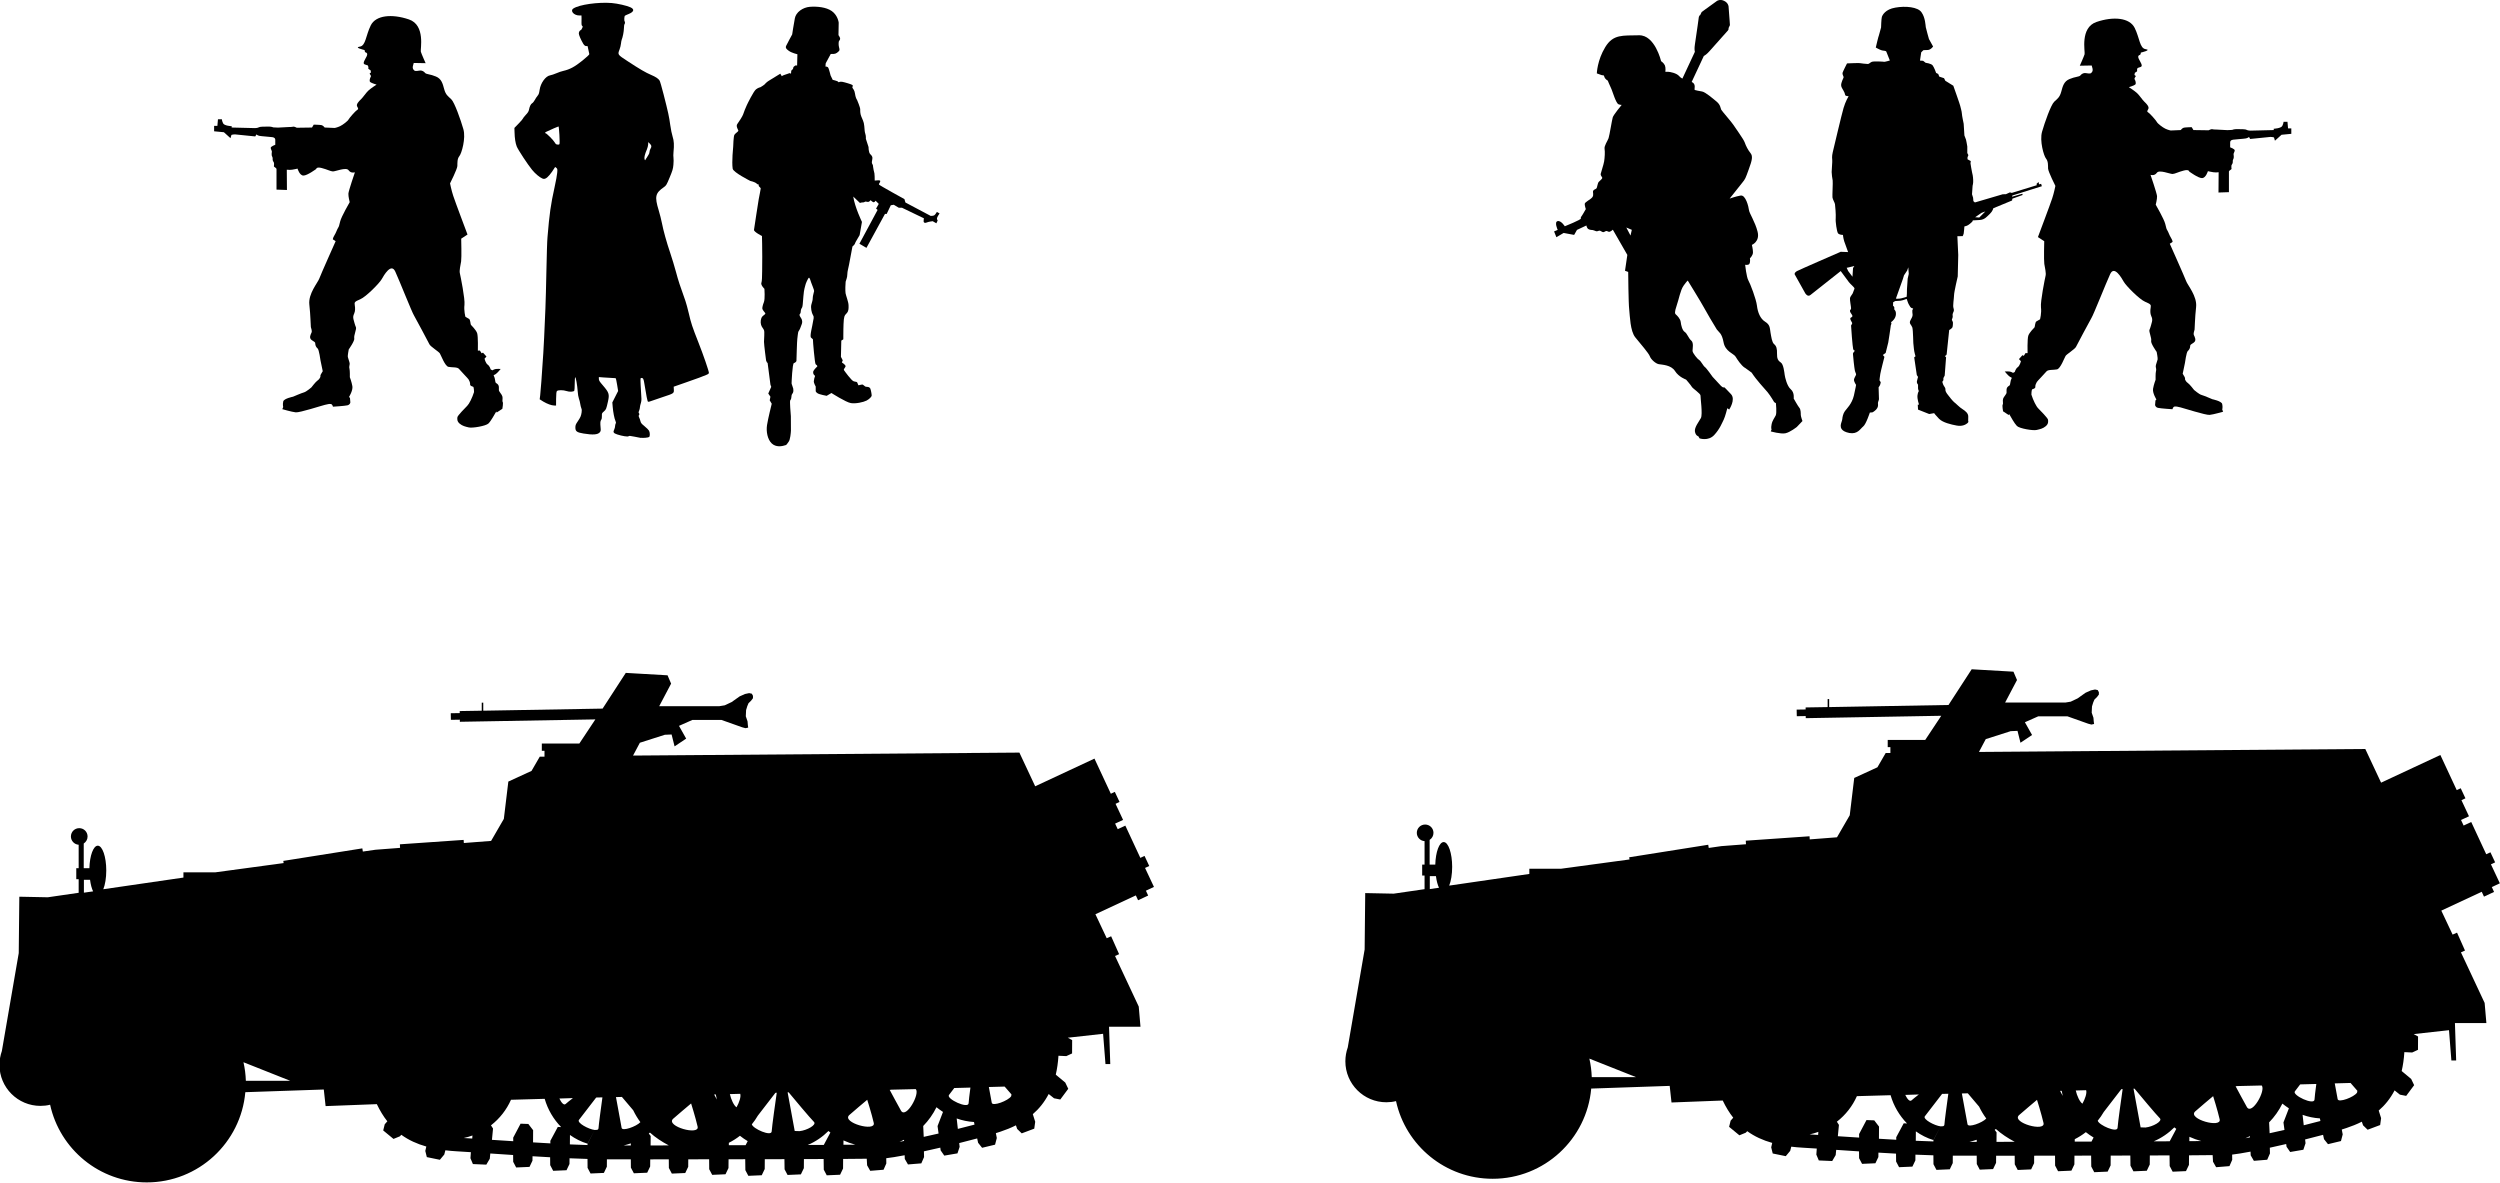 <?xml version="1.0" encoding="UTF-8" standalone="no"?>
<!-- Created with Inkscape (http://www.inkscape.org/) -->

<svg
   width="34.503mm"
   height="16.322mm"
   viewBox="0 0 34.503 16.322"
   version="1.1"
   id="svg15601"
   inkscape:version="1.1.1 (3bf5ae0d25, 2021-09-20)"
   sodipodi:docname="inkporter-svg-fswrd51t.svg"
   xmlns:inkscape="http://www.inkscape.org/namespaces/inkscape"
   xmlns:sodipodi="http://sodipodi.sourceforge.net/DTD/sodipodi-0.dtd"
   xmlns="http://www.w3.org/2000/svg"
   xmlns:svg="http://www.w3.org/2000/svg">
  <sodipodi:namedview
     id="namedview15603"
     pagecolor="#ffffff"
     bordercolor="#666666"
     borderopacity="1.0"
     inkscape:pageshadow="2"
     inkscape:pageopacity="0.0"
     inkscape:pagecheckerboard="0"
     inkscape:document-units="mm"
     showgrid="false"
     inkscape:zoom="1.2810466"
     inkscape:cx="358.6911"
     inkscape:cy="503.49457"
     inkscape:window-width="1889"
     inkscape:window-height="1656"
     inkscape:window-x="3581"
     inkscape:window-y="141"
     inkscape:window-maximized="0"
     inkscape:current-layer="G-Infantry-MG5-4-Pfx3"
     inkscape:snap-nodes="true"
     inkscape:snap-bbox="true"
     inkscape:snap-others="true"
     inkscape:bbox-paths="true"
     inkscape:snap-global="true" />
  <defs
     id="defs15598">
    <clipPath
       clipPathUnits="userSpaceOnUse"
       id="clipPath48514-9-5-6-7-4">
      <path
         d="M 309.111,103.342 H 547.1 V 372.047 H 309.111 Z"
         id="path48512-3-2-8-8-0" />
    </clipPath>
    <clipPath
       clipPathUnits="userSpaceOnUse"
       id="clipPath48514-9-5-6-7-4-5">
      <path
         d="M 309.111,103.342 H 547.1 V 372.047 H 309.111 Z"
         id="path48512-3-2-8-8-0-2" />
    </clipPath>
    <clipPath
       clipPathUnits="userSpaceOnUse"
       id="clipPath48514-9-5-6-7-4-1">
      <path
         d="M 309.111,103.342 H 547.1 V 372.047 H 309.111 Z"
         id="path48512-3-2-8-8-0-4" />
    </clipPath>
  </defs>
  <g
     inkscape:label="Layer 1"
     inkscape:groupmode="layer"
     id="layer1"
     transform="translate(-87.05,-41.8)">
    <g
       id="G-SdKfz250-InfantryHQ-Pf"
       transform="translate(4.364,198.809)">
      <g
         transform="translate(410.341,-551.342)"
         id="g3700">
        <path
           d="m -318.962,403.623 0.52,0.03 0.049,0.115 -0.164,0.311 h 0.832 l 0.073,-0.012 0.095,-0.045 0.11,-0.078 0.074,-0.033 0.057,-0.012 0.037,0.008 0.016,0.029 v 0.033 l -0.025,0.033 -0.037,0.037 -0.017,0.041 -0.016,0.053 -0.004,0.086 0.024,0.07 0.004,0.049 0.005,0.037 -0.037,0.008 -0.045,-0.012 -0.287,-0.102 h -0.401 l -0.185,0.082 0.099,0.176 -0.16,0.107 -0.041,-0.164 -0.094,0.004 -0.344,0.11 -0.094,0.177 5.332,-0.041 0.218,0.465 0.818,-0.382 0.226,0.485 0.055,-0.026 0.065,0.139 -0.055,0.026 0.104,0.222 -0.11,0.051 0.036,0.077 0.105,-0.049 0.207,0.445 0.058,-0.027 0.065,0.139 -0.058,0.027 0.123,0.262 -0.111,0.052 0.031,0.067 -0.139,0.065 -0.031,-0.067 -0.558,0.26 0.156,0.331 0.061,-0.027 0.11,0.247 -0.056,0.025 0.327,0.698 0.024,0.278 h -0.434 l 0.017,0.516 h -0.066 l -0.033,-0.418 -0.487,0.054 0.06,0.033 -10e-4,0.184 -0.08,0.037 -0.108,-0.005 c -0.006,0.096 -0.019,0.182 -0.037,0.261 l 0.131,0.109 0.041,0.086 -0.11,0.148 -0.086,-0.017 -0.074,-0.059 c -0.06,0.115 -0.135,0.206 -0.219,0.278 l 0.033,0.105 -0.013,0.095 -0.173,0.065 -0.063,-0.061 -0.017,-0.05 c -0.071,0.036 -0.143,0.064 -0.212,0.087 l -0.065,0.021 0.013,0.067 -0.024,0.092 -0.179,0.043 -0.055,-0.069 -0.013,-0.06 c -0.078,0.021 -0.162,0.042 -0.248,0.064 l 0.006,0.052 -0.03,0.09 -0.182,0.031 -0.05,-0.072 -0.005,-0.038 c -0.077,0.018 -0.153,0.035 -0.226,0.051 l 0.002,0.079 -0.038,0.087 -0.184,0.015 -0.044,-0.076 -0.002,-0.051 c -0.107,0.02 -0.196,0.035 -0.254,0.041 l 10e-4,0.072 -0.038,0.087 -0.184,0.015 -0.043,-0.076 -0.005,-0.091 -0.326,0.003 -0.001,0.132 -0.041,0.086 -0.184,0.008 -0.041,-0.078 -0.002,-0.147 -0.272,0.001 -10e-4,0.125 -0.041,0.086 -0.184,0.008 -0.041,-0.078 -0.002,-0.14 -0.271,10e-4 -0.001,0.135 -0.041,0.086 -0.185,0.008 -0.041,-0.078 -0.002,-0.151 -0.23,7e-4 -10e-4,0.121 -0.041,0.086 -0.184,0.008 -0.041,-0.078 -0.001,-0.137 -0.288,7e-4 -7.1e-4,0.103 -0.041,0.086 -0.185,0.008 -0.041,-0.078 -10e-4,-0.119 -0.256,7.1e-4 -0.001,0.098 -0.041,0.086 -0.184,0.008 -0.041,-0.078 -10e-4,-0.115 h -0.33 l -7e-4,0.102 -0.041,0.086 -0.184,0.008 -0.041,-0.078 -10e-4,-0.123 c -0.083,-0.003 -0.165,-0.006 -0.248,-0.009 l -7.1e-4,0.079 -0.041,0.086 -0.184,0.008 -0.041,-0.078 -0.001,-0.109 -0.243,-0.014 -7.1e-4,0.061 -0.041,0.086 -0.184,0.008 -0.041,-0.078 -0.001,-0.094 -0.315,-0.021 -0.007,0.072 -0.048,0.082 -0.185,-0.008 -0.034,-0.081 0.006,-0.083 -0.193,-0.012 c -0.055,-0.003 -0.108,-0.008 -0.159,-0.014 l -0.015,0.058 -0.061,0.073 -0.18,-0.037 -0.021,-0.085 0.014,-0.061 c -0.128,-0.036 -0.243,-0.088 -0.345,-0.162 l -0.02,0.021 -0.088,0.036 -0.142,-0.117 0.021,-0.085 0.036,-0.041 c -0.054,-0.068 -0.102,-0.147 -0.145,-0.237 l -0.707,0.027 -0.025,-0.229 -1.083,0.037 c -0.061,0.697 -0.647,1.245 -1.36,1.245 -0.654,0 -1.2,-0.459 -1.334,-1.072 -0.043,0.011 -0.087,0.016 -0.134,0.016 -0.312,0 -0.565,-0.253 -0.565,-0.565 0,-0.067 0.012,-0.132 0.033,-0.192 l 0.233,-1.352 0.008,-0.778 0.393,0.008 0.426,-0.062 v -0.188 h -0.033 v -0.151 h 0.033 v -0.324 c -0.06,-0.004 -0.107,-0.054 -0.107,-0.114 0,-0.064 0.051,-0.115 0.115,-0.115 0.064,0 0.115,0.051 0.115,0.115 0,0.041 -0.021,0.076 -0.053,0.097 v 0.341 h 0.078 c 0.005,-0.175 0.055,-0.311 0.116,-0.311 0.064,0 0.117,0.153 0.117,0.342 0,0.104 -0.016,0.197 -0.041,0.259 l 1.106,-0.161 v -0.072 h 0.438 l 0.945,-0.128 -0.005,-0.03 1.091,-0.173 0.007,0.044 0.174,-0.025 0.34,-0.026 -0.003,-0.049 0.88,-0.061 0.003,0.043 0.376,-0.029 0.176,-0.304 0.062,-0.515 0.32,-0.147 0.114,-0.197 h 0.065 v -0.081 h -0.037 v -0.1 h 0.518 l 0.221,-0.333 -1.87,0.033 -7.1e-4,-0.029 -0.123,0.002 -0.002,-0.091 0.124,-0.002 -3.5e-4,-0.028 0.304,-0.005 v -0.111 h 0.021 v 0.111 l 1.647,-0.029 0.32,-0.493 z m -7.45,2.852 h -0.085 v 0.178 l 0.127,-0.018 c -0.019,-0.039 -0.034,-0.095 -0.042,-0.159 m 6.477,3.018 c 0.027,0.057 0.062,0.098 0.087,0.075 0.015,-0.015 0.053,-0.044 0.1,-0.081 z m 5.45,-0.145 -0.073,0.096 c -0.041,0.053 0.266,0.197 0.271,0.114 0.001,-0.031 0.012,-0.119 0.025,-0.216 z m -1.201,0.162 c 0,0 -0.234,0.196 -0.25,0.213 -0.103,0.103 0.369,0.234 0.34,0.107 -0.029,-0.127 -0.09,-0.319 -0.09,-0.319 m 0.31,-0.137 c 0,0 0.144,0.269 0.157,0.289 0.071,0.11 0.263,-0.234 0.203,-0.3 l -0.337,0.008 z m -2.741,0.187 c 0,0 -0.234,0.197 -0.25,0.213 -0.102,0.103 0.369,0.234 0.34,0.107 -0.029,-0.127 -0.09,-0.32 -0.09,-0.32 m 0.627,0.053 c 0.038,-0.068 0.064,-0.147 0.051,-0.186 l -0.143,0.004 c 0.015,0.07 0.055,0.159 0.092,0.182 m -0.309,-0.177 0.037,0.07 c -0.006,-0.023 -0.01,-0.047 -0.014,-0.07 z m -1.018,0.382 c -0.038,-0.051 -0.071,-0.106 -0.099,-0.164 -0.049,-0.058 -0.107,-0.126 -0.156,-0.184 l -0.082,0.002 0.078,0.425 c 0.009,0.051 0.204,-0.019 0.259,-0.079 m 1.621,-0.09 c -0.025,0.042 -0.052,0.083 -0.083,0.12 0.015,0.061 0.27,0.173 0.274,0.098 0.004,-0.07 0.055,-0.431 0.07,-0.534 l -0.018,7.1e-4 z m -7.099,-0.737 c 0.019,0.083 0.03,0.169 0.033,0.256 h 0.612 z m 4.748,1.127 0.1,-0.192 0.034,-0.002 c 0.011,-0.004 0.017,-0.011 0.018,-0.022 0.003,-0.054 0.034,-0.278 0.054,-0.426 l -0.086,0.002 -0.238,0.309 c -0.031,0.04 0.132,0.129 0.218,0.139 l -0.1,0.189 c -0.087,-0.026 -0.169,-0.068 -0.242,-0.12 l -0.001,0.13 c 0.081,0.004 0.162,0.007 0.244,0.009 z m 0.598,-0.007 c -0.033,0.011 -0.066,0.021 -0.1,0.029 l 0.1,-3.6e-4 z m 0.524,0.028 c -0.096,-0.051 -0.183,-0.108 -0.26,-0.177 l -0.016,0.013 0.026,0.034 -0.001,0.131 z m 1.738,-0.199 0.067,0.002 c 0.1,-0.01 0.239,-0.086 0.199,-0.127 -0.05,-0.049 -0.283,-0.328 -0.35,-0.409 l -0.014,3.5e-4 z m -0.678,0.196 0.029,-0.056 c -0.037,-0.022 -0.073,-0.047 -0.107,-0.074 -0.047,0.037 -0.099,0.07 -0.153,0.097 l -3.5e-4,0.033 z m 1.351,-0.066 -7e-4,0.06 0.165,-0.001 c -0.057,-0.015 -0.112,-0.035 -0.164,-0.059 m -0.272,0.062 0.091,-0.171 -0.027,-0.021 c -0.081,0.081 -0.177,0.147 -0.285,0.193 z m 1.108,-0.055 -7e-4,-0.016 c -0.02,0.01 -0.041,0.02 -0.062,0.029 z m 0.462,-0.205 0.075,-0.195 c -0.031,-0.02 -0.061,-0.042 -0.09,-0.065 -0.047,0.096 -0.109,0.183 -0.183,0.259 l 0.007,0.15 c 0.067,-0.015 0.135,-0.03 0.205,-0.046 z m 0.51,-0.02 -0.007,-0.036 c -0.083,-0.005 -0.164,-0.022 -0.239,-0.049 l 0.016,0.144 c 0.08,-0.02 0.158,-0.04 0.23,-0.059 m 0.506,-0.392 0.004,-0.025 c -0.021,-0.024 -0.054,-0.061 -0.094,-0.108 l -0.218,0.006 0.04,0.217 c 0.01,0.055 0.229,-0.028 0.268,-0.09 m -7.438,0.584 0.003,-0.042 c -0.039,0.015 -0.08,0.026 -0.121,0.035 z m 0.258,-0.183 0.029,0.045 -0.015,0.156 0.294,0.019 -7e-4,-0.049 0.102,-0.193 0.107,0.004 0.066,0.086 -10e-4,0.168 0.239,0.014 -3.6e-4,-0.035 0.103,-0.192 0.046,0.002 c -0.105,-0.108 -0.184,-0.241 -0.227,-0.39 l -0.429,0.012 -0.036,10e-4 c -0.061,0.138 -0.156,0.259 -0.274,0.351"
           id="path5642-6-8-52-1-0-2" />
        <path
           d="m -321.112,399.742 c -0.026,0.083 -0.068,0.166 -0.095,0.192 -0.026,0.026 -0.132,0.134 -0.135,0.156 -0.003,0.023 -0.008,0.057 0.031,0.09 0.039,0.032 0.078,0.041 0.126,0.052 0.047,0.012 0.236,-0.019 0.272,-0.055 0.036,-0.036 0.086,-0.13 0.1,-0.153 0.013,-0.023 0.012,0.003 0.012,0.003 l 0.079,-0.052 c 0,0 0.015,-0.08 0.005,-0.094 -0.01,-0.015 0.004,-0.051 -0.005,-0.078 -0.007,-0.028 -0.047,-0.064 -0.048,-0.086 -0.001,-0.024 0.003,-0.043 -0.004,-0.062 -0.006,-0.02 -0.031,-0.033 -0.039,-0.039 -0.008,-0.007 -0.01,-0.067 -0.023,-0.088 -0.013,-0.021 -0.003,-0.016 0.021,-0.031 0.024,-0.015 0.07,-0.072 0.07,-0.072 0,0 -0.056,-0.003 -0.074,0.002 -0.019,0.004 -0.04,0.017 -0.04,0.017 l -0.024,-0.012 c 0,0 -0.012,-0.046 -0.041,-0.066 -0.03,-0.021 -0.044,-0.083 -0.044,-0.083 l 0.027,-0.029 -0.048,-0.054 -0.019,0.009 -0.024,-0.038 -0.028,0.001 c 0,0 0.005,-0.195 -0.01,-0.241 -0.015,-0.045 -0.081,-0.109 -0.086,-0.115 -0.006,-0.007 -0.007,-0.072 -0.026,-0.082 -0.019,-0.01 -0.05,-0.029 -0.05,-0.029 0,0 -0.023,-0.085 -0.013,-0.165 0.01,-0.079 -0.054,-0.394 -0.063,-0.433 -0.011,-0.039 0.009,-0.114 0.017,-0.167 0.008,-0.054 10e-4,-0.313 10e-4,-0.313 l 0.087,-0.057 c 0,0 -0.173,-0.459 -0.197,-0.534 -0.025,-0.075 -0.044,-0.172 -0.044,-0.172 0,0 0.099,-0.196 0.101,-0.24 0.001,-0.044 -0.003,-0.099 0.028,-0.137 0.031,-0.037 0.091,-0.246 0.055,-0.371 -0.036,-0.126 -0.122,-0.371 -0.168,-0.414 -0.045,-0.042 -0.076,-0.061 -0.097,-0.139 -0.021,-0.078 -0.037,-0.142 -0.114,-0.174 -0.077,-0.033 -0.133,-0.03 -0.149,-0.049 -0.015,-0.02 -0.041,-0.034 -0.063,-0.034 -0.023,0 -0.07,0.015 -0.086,0 -0.017,-0.015 -0.026,-0.031 -0.02,-0.06 0.007,-0.029 0.012,-0.044 0.012,-0.044 l 0.164,0.003 c 0,0 -0.057,-0.127 -0.066,-0.158 -0.01,-0.031 0.068,-0.368 -0.165,-0.446 -0.233,-0.079 -0.456,-0.059 -0.526,0.082 -0.07,0.14 -0.068,0.283 -0.153,0.294 -0.085,0.012 0.068,0.047 0.068,0.047 0,0 0,0.029 0.015,0.033 0.014,0.003 0.031,0.014 0.013,0.054 -0.018,0.039 -0.064,0.099 -0.026,0.111 0.037,0.011 0.044,0.016 0.044,0.016 l 0.007,0.025 c 0,0 -0.006,0.015 10e-4,0.021 0.007,0.007 0.028,0.018 0.028,0.018 l 0.006,0.031 c 0,0 -0.021,0.011 -0.018,0.019 0.004,0.008 0.024,0.026 0.015,0.041 -0.01,0.015 -0.024,0.057 -0.008,0.072 0.017,0.015 0.088,0.036 0.088,0.036 0,0 -0.078,0.049 -0.115,0.084 -0.037,0.036 -0.067,0.086 -0.099,0.117 -0.033,0.031 -0.07,0.071 -0.054,0.1 0.016,0.029 0.021,0.037 -0.002,0.05 -0.023,0.014 -0.105,0.108 -0.116,0.129 -0.009,0.021 -0.079,0.075 -0.117,0.093 -0.038,0.018 -0.074,0.025 -0.074,0.025 l -0.139,-0.006 c 0,0 -0.021,-0.028 -0.043,-0.033 -0.021,-0.005 -0.108,-0.007 -0.108,-0.007 l -0.024,0.04 -0.21,0.003 c 0,0 -0.036,-0.019 -0.05,-0.015 -0.015,0.005 -0.058,0.005 -0.058,0.005 l -0.151,0.008 -0.065,-0.003 c 0,0 -0.026,-0.013 -0.077,-0.011 -0.05,0.001 -0.109,0 -0.123,0.01 -0.015,0.01 -0.053,0.011 -0.053,0.011 l -0.322,-0.008 10e-4,-0.018 c 0,0 -0.103,-0.005 -0.119,-0.04 -0.017,-0.036 -0.017,-0.056 -0.017,-0.056 h -0.054 l -0.008,0.091 h -0.045 v 0.075 l 0.135,0.013 0.091,0.082 0.013,-0.045 c 0,0 0.022,-0.008 0.052,-0.007 0.029,0.002 0.277,0.028 0.277,0.028 l 0.016,-0.028 c 0,0 0.011,0.013 0.041,0.02 0.029,0.006 0.145,0.013 0.179,0.018 0.035,0.005 0.04,0.023 0.04,0.04 v 0.065 c 0,0 -0.063,0.023 -0.063,0.042 0,0.019 0.019,0.044 0.016,0.055 -0.002,0.011 -0.005,0.041 -0.002,0.05 10e-4,0.01 0.014,0.026 0.013,0.041 -0.002,0.015 10e-4,0.035 0.011,0.047 0.01,0.013 0.008,0.025 0.008,0.043 0,0.018 -0.01,0.019 0.012,0.033 0.021,0.013 0.022,0.023 0.022,0.023 v 0.285 l 0.144,0.005 -0.002,-0.28 c 0,0 0.036,0.005 0.074,0 0.037,-0.005 0.074,-0.015 0.074,-0.015 0,0 0.028,0.096 0.082,0.096 0.053,0 0.176,-0.091 0.176,-0.091 0,0 0.002,-0.033 0.076,-0.013 0.075,0.019 0.119,0.045 0.153,0.047 0.034,0.002 0.186,-0.064 0.218,-0.016 0.033,0.047 0.087,0.028 0.087,0.028 0,0 -0.088,0.255 -0.09,0.295 -0.002,0.039 0.018,0.117 0.018,0.117 0,0 -0.114,0.197 -0.131,0.264 -0.017,0.067 -0.015,0.067 -0.029,0.09 -0.015,0.023 -0.028,0.068 -0.051,0.104 -0.022,0.036 -0.022,0.055 -0.022,0.055 l 0.039,0.026 c 0,0 -0.205,0.459 -0.225,0.514 -0.019,0.056 -0.155,0.21 -0.138,0.36 0.017,0.15 0.018,0.291 0.021,0.311 0.003,0.019 0.02,0.051 0.009,0.077 -0.011,0.024 -0.039,0.073 0.002,0.102 0.04,0.03 0.05,0.025 0.05,0.051 0,0.025 0.014,0.051 0.033,0.066 0.019,0.016 0.039,0.164 0.039,0.164 l 0.031,0.149 c 0,0 -0.014,0.024 -0.025,0.042 -0.011,0.018 -0.007,0.036 -0.007,0.036 0,0 -0.013,0.034 -0.039,0.05 -0.026,0.017 -0.086,0.096 -0.086,0.096 0,0 -0.07,0.06 -0.101,0.068 -0.031,0.008 -0.152,0.06 -0.152,0.06 0,0 -0.125,0.025 -0.135,0.065 -0.01,0.041 -10e-4,0.078 -10e-4,0.078 l -0.012,0.029 c 0,0 0.129,0.038 0.186,0.044 0.057,0.005 0.356,-0.093 0.4,-0.103 0.044,-0.01 0.06,-0.015 0.084,-0.012 0.023,0.004 0.029,0.037 0.029,0.037 0,0 0.162,-0.01 0.2,-0.019 0.039,-0.01 0.04,-0.041 0.04,-0.041 l -0.005,-0.06 -0.013,-0.015 c 0,0 0.056,-0.089 0.046,-0.148 -0.01,-0.059 -0.035,-0.124 -0.035,-0.124 0,0 0.002,-0.093 -0.005,-0.117 -0.009,-0.024 0.003,-0.05 0.003,-0.07 0,-0.019 -0.023,-0.075 -0.026,-0.093 -0.004,-0.017 0.013,-0.104 0.013,-0.104 0,0 0.086,-0.12 0.076,-0.154 -0.009,-0.035 0.035,-0.129 0.023,-0.152 -0.011,-0.022 -0.027,-0.083 -0.034,-0.11 -0.006,-0.028 -0.005,-0.047 0.01,-0.079 0.015,-0.033 0.015,-0.075 0.008,-0.116 -0.007,-0.04 -0.002,-0.048 0.076,-0.081 0.079,-0.033 0.265,-0.222 0.295,-0.276 0.031,-0.054 0.131,-0.231 0.188,-0.106 0.058,0.126 0.229,0.559 0.258,0.605 0.027,0.045 0.198,0.369 0.214,0.4 0.016,0.031 0.129,0.101 0.143,0.124 0.015,0.022 0.07,0.176 0.119,0.186 0.049,0.01 0.124,0 0.146,0.029 0.023,0.029 0.126,0.133 0.132,0.145 0.007,0.011 0.024,0.045 0.021,0.067 -0.003,0.021 0.028,0.029 0.041,0.033 0.013,0.004 0.013,0.076 0.013,0.076"
           id="path48118-1-0-4-1-5" />
        <path
           d="m -318.809,400.377 c -0.012,-10e-4 -0.054,-0.01 -0.093,-0.018 -0.056,-0.011 -0.072,-0.013 -0.077,-0.006 -0.007,0.011 -0.087,-0.001 -0.157,-0.024 -0.054,-0.018 -0.061,-0.031 -0.041,-0.071 0.006,-0.013 0.011,-0.032 0.011,-0.044 0,-0.011 0.004,-0.028 0.008,-0.035 0.006,-0.011 0.005,-0.02 -0.003,-0.037 -0.015,-0.032 -0.032,-0.121 -0.038,-0.194 l -0.005,-0.061 0.04,-0.079 0.04,-0.079 -0.014,-0.086 c -0.008,-0.047 -0.016,-0.087 -0.018,-0.089 -0.002,-0.002 -0.027,-0.004 -0.056,-0.005 -0.029,-0.001 -0.081,-0.004 -0.115,-0.007 l -0.063,-0.005 v 0.025 c 0,0.021 0.009,0.036 0.055,0.089 0.086,0.1 0.093,0.122 0.071,0.222 -0.024,0.108 -0.026,0.111 -0.056,0.138 -0.028,0.024 -0.029,0.027 -0.028,0.062 10e-4,0.024 -0.002,0.043 -0.01,0.054 -0.013,0.019 -0.014,0.041 -0.008,0.108 0.004,0.038 0.002,0.048 -0.01,0.063 -0.027,0.034 -0.094,0.04 -0.226,0.018 -0.091,-0.015 -0.112,-0.03 -0.112,-0.082 0,-0.032 0.004,-0.044 0.033,-0.086 0.038,-0.057 0.045,-0.073 0.053,-0.123 0.004,-0.025 0.003,-0.043 -0.004,-0.058 -0.005,-0.012 -0.012,-0.04 -0.015,-0.061 -0.003,-0.021 -0.011,-0.053 -0.018,-0.071 -0.007,-0.018 -0.015,-0.063 -0.017,-0.101 -0.006,-0.084 -0.025,-0.195 -0.034,-0.195 -0.004,0 -0.007,0.04 -0.007,0.088 -6e-5,0.049 -0.003,0.093 -0.006,0.098 -0.01,0.016 -0.067,0.019 -0.106,0.005 -0.046,-0.016 -0.12,-0.016 -0.134,2.2e-4 -0.007,0.009 -0.01,0.038 -0.011,0.106 l -7e-4,0.094 -0.026,-7.1e-4 c -0.038,-10e-4 -0.095,-0.022 -0.151,-0.055 -0.027,-0.016 -0.049,-0.03 -0.049,-0.031 0,-0.001 0.003,-0.026 0.007,-0.055 0.006,-0.047 0.023,-0.27 0.043,-0.583 0.007,-0.107 0.014,-0.257 0.029,-0.613 0.004,-0.089 0.01,-0.328 0.014,-0.53 0.004,-0.202 0.01,-0.408 0.015,-0.458 0.027,-0.323 0.044,-0.446 0.098,-0.69 0.018,-0.08 0.034,-0.169 0.036,-0.198 0.004,-0.049 0.003,-0.054 -0.012,-0.067 -0.016,-0.014 -0.016,-0.014 -0.024,-10e-4 -0.048,0.079 -0.096,0.136 -0.126,0.148 -0.017,0.007 -0.026,0.007 -0.045,-10e-4 -0.037,-0.016 -0.096,-0.065 -0.14,-0.119 -0.06,-0.073 -0.194,-0.277 -0.212,-0.323 -0.018,-0.047 -0.028,-0.112 -0.03,-0.196 l -0.002,-0.059 0.059,-0.061 c 0.033,-0.033 0.059,-0.065 0.059,-0.069 0,-0.005 0.018,-0.027 0.039,-0.05 0.029,-0.03 0.04,-0.049 0.044,-0.07 0.009,-0.047 0.025,-0.08 0.044,-0.091 0.01,-0.005 0.026,-0.025 0.036,-0.044 0.01,-0.019 0.027,-0.045 0.038,-0.058 0.017,-0.019 0.022,-0.035 0.029,-0.081 0.013,-0.095 0.083,-0.192 0.145,-0.202 0.018,-0.003 0.057,-0.016 0.087,-0.029 0.03,-0.013 0.072,-0.028 0.094,-0.032 0.092,-0.021 0.158,-0.057 0.263,-0.141 0.061,-0.049 0.099,-0.085 0.097,-0.091 -0.007,-0.026 -0.015,-0.063 -0.019,-0.088 -0.003,-0.022 -0.007,-0.027 -0.017,-0.023 -0.015,0.005 -0.034,-0.008 -0.048,-0.032 -0.035,-0.06 -0.061,-0.122 -0.061,-0.142 0,-0.021 0.015,-0.046 0.028,-0.046 0.003,0 0.011,-0.011 0.017,-0.025 0.011,-0.022 0.011,-0.026 10e-4,-0.034 -0.007,-0.006 -0.01,-0.019 -0.009,-0.038 0.001,-0.016 0.001,-0.046 7e-4,-0.067 l -10e-4,-0.038 h -0.029 c -0.077,0 -0.132,-0.065 -0.082,-0.097 0.08,-0.053 0.342,-0.09 0.528,-0.075 0.082,0.007 0.211,0.036 0.261,0.06 0.057,0.027 0.046,0.062 -0.028,0.092 -0.022,0.009 -0.045,0.019 -0.05,0.023 -0.01,0.008 -0.013,0.074 -0.003,0.08 0.007,0.004 0.002,0.04 -0.005,0.04 -0.002,3e-5 -0.005,0.024 -0.006,0.052 -10e-4,0.048 -0.016,0.124 -0.031,0.16 -0.003,0.008 -0.008,0.032 -0.01,0.054 -0.002,0.022 -0.011,0.057 -0.019,0.078 -0.028,0.074 -0.031,0.071 0.11,0.163 0.169,0.111 0.25,0.158 0.323,0.189 0.066,0.028 0.102,0.052 0.119,0.079 0.006,0.009 0.031,0.094 0.055,0.189 0.065,0.255 0.076,0.306 0.092,0.423 0.008,0.059 0.023,0.132 0.033,0.162 0.019,0.059 0.022,0.115 0.012,0.214 -0.003,0.028 -0.003,0.064 -1.5e-4,0.079 0.003,0.016 0.002,0.059 -0.001,0.095 -0.005,0.057 -0.012,0.08 -0.052,0.176 -0.042,0.102 -0.048,0.111 -0.078,0.132 -0.121,0.084 -0.131,0.13 -0.073,0.321 0.016,0.053 0.036,0.132 0.044,0.174 0.02,0.104 0.064,0.264 0.116,0.417 0.024,0.07 0.059,0.187 0.079,0.261 0.032,0.12 0.053,0.184 0.13,0.399 0.011,0.032 0.032,0.108 0.046,0.169 0.032,0.139 0.047,0.184 0.132,0.4 0.069,0.174 0.146,0.399 0.146,0.423 0,0.008 -0.009,0.017 -0.023,0.023 -0.076,0.032 -0.12,0.048 -0.283,0.105 l -0.18,0.063 0.002,0.04 c 0.003,0.051 7.1e-4,0.053 -0.15,0.102 -0.065,0.021 -0.136,0.046 -0.158,0.054 -0.021,0.009 -0.043,0.014 -0.048,0.012 -0.008,-0.003 -0.025,-0.088 -0.05,-0.246 -0.011,-0.072 -0.017,-0.083 -0.043,-0.083 -0.013,-1.5e-4 -0.013,0.005 -0.009,0.099 0.002,0.054 0.007,0.126 0.009,0.158 0.004,0.045 0.001,0.067 -0.007,0.093 -0.006,0.019 -0.012,0.044 -0.012,0.055 0,0.011 -0.005,0.032 -0.011,0.047 -0.009,0.02 -0.009,0.028 -0.002,0.036 0.007,0.008 0.007,0.014 2.2e-4,0.024 -0.007,0.011 -0.006,0.018 0.002,0.034 0.006,0.011 0.014,0.034 0.018,0.051 0.006,0.025 0.016,0.037 0.058,0.071 0.028,0.022 0.055,0.05 0.061,0.061 0.013,0.026 0.014,0.075 10e-4,0.086 -0.011,0.009 -0.083,0.016 -0.116,0.011 z m 0.076,-3.861 c 0.009,-0.017 0.022,-0.038 0.029,-0.048 0.007,-0.009 0.013,-0.027 0.013,-0.039 0,-0.012 0.007,-0.033 0.015,-0.046 0.017,-0.028 0.014,-0.043 -0.013,-0.07 l -0.02,-0.019 -2.8e-4,0.03 c -1.5e-4,0.017 -0.009,0.05 -0.019,0.074 -0.026,0.06 -0.037,0.105 -0.032,0.128 0.003,0.011 0.006,0.019 0.008,0.019 0.002,0 0.01,-0.014 0.019,-0.031 z m -1.201,-0.194 c 0.008,-0.013 -0.005,-0.244 -0.013,-0.244 -0.006,0 -0.104,0.043 -0.169,0.074 -0.017,0.008 -0.022,0.02 -0.009,0.02 0.013,0 0.109,0.096 0.123,0.123 0.008,0.015 0.019,0.028 0.026,0.03 0.023,0.006 0.037,0.005 0.042,-0.003 z"
           id="path13056-0" />
        <path
           d="m -316.811,400.475 c -0.054,0.021 -0.136,0.032 -0.193,-0.022 -0.058,-0.055 -0.079,-0.163 -0.065,-0.254 0.014,-0.091 0.065,-0.294 0.065,-0.294 l -0.028,-0.047 0.01,-0.05 -0.03,-0.044 0.041,-0.092 -0.011,-0.03 -0.039,-0.3 -0.01,-0.008 -0.011,-0.025 c 0,0 -0.029,-0.218 -0.029,-0.259 0,-0.041 0.01,-0.136 0,-0.16 -0.008,-0.023 -0.033,-0.043 -0.041,-0.077 -0.01,-0.035 -0.004,-0.087 0.018,-0.112 0.022,-0.023 0.048,-0.032 0.04,-0.047 -0.01,-0.014 -0.039,-0.045 -0.04,-0.062 -10e-4,-0.015 0.005,-0.047 0.022,-0.09 0.017,-0.044 0.007,-0.183 0.007,-0.183 0,0 -0.057,-0.054 -0.041,-0.087 0.014,-0.033 0.008,-0.27 0.011,-0.357 0.001,-0.088 -0.004,-0.285 -0.004,-0.285 0,0 -0.114,-0.057 -0.11,-0.085 0.003,-0.029 0.062,-0.402 0.065,-0.422 0.004,-0.021 0.028,-0.141 0.028,-0.149 0,-0.01 -0.028,-0.029 -0.029,-0.037 l 0.004,-0.019 c 0,0 -0.006,0.011 -0.032,-0.012 -0.025,-0.023 -0.087,-0.036 -0.087,-0.036 0,0 -0.233,-0.117 -0.243,-0.168 -0.015,-0.094 0.007,-0.306 0.007,-0.306 0,0 0.004,-0.146 0.017,-0.163 0.01,-0.018 0.051,-0.043 0.054,-0.054 0.003,-0.01 -0.039,-0.062 -0.014,-0.095 0.026,-0.035 0.073,-0.109 0.08,-0.132 0.007,-0.025 0.039,-0.103 0.051,-0.128 0.012,-0.026 0.094,-0.193 0.127,-0.218 0.033,-0.025 0.052,-0.026 0.062,-0.03 0.01,-0.003 0.054,-0.036 0.054,-0.036 0,0 0.03,-0.035 0.058,-0.051 0.028,-0.017 0.161,-0.099 0.161,-0.099 l 0.021,0.035 c 0,0 0.008,-0.01 0.044,-0.021 0.037,-0.011 0.062,-0.022 0.062,-0.022 0,0 0.017,0.01 0.021,0.004 0.003,-0.004 0,-0.032 0.005,-0.04 0.006,-0.008 0.023,-0.021 0.023,-0.021 0,0 -0.001,-0.018 0.01,-0.032 0.012,-0.012 0.028,-0.018 0.028,-0.018 l 0.018,0.003 0.004,-0.156 c 0,0 -0.077,-0.018 -0.118,-0.047 -0.041,-0.029 -0.047,-0.045 -0.039,-0.066 0.008,-0.019 0.085,-0.161 0.085,-0.161 0,0 0.021,-0.142 0.037,-0.223 0.015,-0.083 0.109,-0.15 0.207,-0.158 0.098,-0.007 0.223,0.003 0.303,0.059 0.08,0.057 0.095,0.152 0.095,0.16 0,0.007 -0.003,0.172 -0.003,0.172 0,0 0.023,0.032 0.023,0.048 0,0.017 -0.014,0.029 -0.017,0.036 -0.003,0.005 -0.008,0.045 10e-4,0.081 0.011,0.037 0.008,0.048 -0.004,0.058 -0.012,0.012 -0.036,0.035 -0.066,0.036 -0.03,10e-4 -0.044,10e-4 -0.044,10e-4 0,0 -0.065,0.123 -0.069,0.128 -0.003,0.006 -0.003,0.047 -0.003,0.047 0,0 0.028,-0.007 0.04,0.019 0.011,0.025 0.03,0.102 0.03,0.102 l 0.029,0.061 c 0,0 0.058,0.014 0.065,0.019 0.007,0.006 0.019,0.015 0.019,0.015 0,0 0.012,-0.012 0.047,-0.007 0.034,0.006 0.123,0.033 0.135,0.041 0.014,0.008 0.014,0.018 0.01,0.022 -0.006,0.005 -0.006,0.017 0,0.025 0.005,0.008 0.026,0.029 0.032,0.076 0.006,0.047 0.022,0.08 0.028,0.085 0.003,0.007 0.045,0.106 0.044,0.132 -10e-4,0.028 0.001,0.065 0.015,0.098 0.012,0.035 0.037,0.07 0.041,0.132 0.006,0.061 0.004,0.074 0.014,0.106 0.011,0.03 0.008,0.07 0.008,0.07 l 0.037,0.114 c 0,0 -10e-4,0.073 0.023,0.097 0.026,0.023 0.035,0.045 0.029,0.068 -0.003,0.022 -0.011,0.051 -0.003,0.063 0.01,0.014 0.014,0.026 0.014,0.047 10e-4,0.022 0.011,0.055 0.018,0.088 0.003,0.018 0.004,0.061 0.004,0.099 0.032,-0.004 0.072,-0.007 0.076,0.004 0.004,0.019 -0.022,0.039 -0.017,0.051 0.005,0.011 0.351,0.201 0.351,0.201 l 0.014,0.047 0.349,0.185 c 0,0 0.035,0 0.048,-0.008 0.014,-0.007 0.037,-0.047 0.037,-0.047 l 0.037,0.021 c 0,0 -0.036,0.051 -0.036,0.068 0,0.017 0.01,0.029 0.01,0.029 l -0.018,0.039 -0.051,-0.029 c 0,0 -0.054,0.006 -0.08,0.017 -0.023,0.012 -0.045,0.006 -0.045,-0.017 0,-0.023 0.004,-0.04 0.004,-0.04 l -0.303,-0.146 h -0.044 l -0.069,-0.041 -0.041,0.007 -0.057,0.12 -0.023,-10e-4 -0.256,0.469 -0.097,-0.057 0.251,-0.467 -0.021,-0.018 0.037,-0.065 -0.044,-0.044 c 0,0 -0.012,0.021 -0.026,0.022 -0.012,0 -0.043,-0.029 -0.043,-0.029 0,0 -0.017,0.022 -0.029,0.023 -0.014,0.003 -0.028,-0.004 -0.037,-0.004 -0.011,-10e-4 -0.015,0.007 -0.026,0.01 -0.011,0.003 -0.026,10e-4 -0.032,0.003 -0.006,10e-4 -0.023,0.006 -0.023,0.006 l -0.092,-0.088 c 0.021,0.145 0.12,0.35 0.12,0.35 l -0.032,0.182 -0.051,0.087 c 0,0 -0.012,0.022 -0.015,0.033 -0.003,0.012 -0.033,0.037 -0.033,0.037 0,0 -0.04,0.208 -0.048,0.255 -0.008,0.048 -0.022,0.081 -0.023,0.13 0,0.047 -0.019,0.08 -0.023,0.101 -0.003,0.021 -0.007,0.125 -0.001,0.16 0.006,0.033 0.04,0.12 0.041,0.163 10e-4,0.041 0.003,0.077 -0.021,0.107 -0.022,0.029 -0.036,0.023 -0.044,0.092 -0.007,0.069 -0.007,0.215 -0.007,0.225 -0.001,0.012 10e-4,0.041 0,0.047 -0.003,0.007 -0.025,0.012 -0.028,0.021 -0.001,0.007 -0.005,0.222 -0.005,0.222 l 0.025,0.048 -0.012,0.029 c 0,0 0.05,0.032 0.051,0.051 0,0.019 -0.033,0.04 -0.021,0.057 0.011,0.017 0.102,0.142 0.132,0.152 0.029,0.01 0.045,0.004 0.051,0.019 0.005,0.017 0.014,0.032 0.015,0.036 0.001,0.004 0.048,-0.015 0.062,-0.008 0.012,0.007 0.028,0.025 0.039,0.028 0.01,0.004 0.052,-0.004 0.065,0.029 0.011,0.035 0.019,0.085 0.017,0.097 -0.003,0.011 -0.025,0.041 -0.069,0.065 -0.044,0.023 -0.153,0.047 -0.219,0.035 -0.069,-0.012 -0.267,-0.139 -0.267,-0.139 l -0.066,0.039 c 0,0 -0.103,-0.019 -0.125,-0.035 -0.022,-0.015 -0.026,-0.025 -0.026,-0.032 -10e-4,-0.008 0,-0.061 0,-0.061 0,0 -0.028,-0.048 -0.026,-0.074 0.003,-0.025 0.01,-0.058 0.015,-0.065 0.004,-0.008 -0.001,-0.014 -0.011,-0.021 -0.008,-0.007 -0.021,-0.033 -0.008,-0.057 0.012,-0.022 0.048,-0.057 0.052,-0.061 0.003,-0.007 -0.011,-0.023 -0.023,-0.03 -0.012,-0.008 -0.039,-0.327 -0.037,-0.335 0.003,-0.007 -0.004,-0.015 -0.026,-0.032 -0.023,-0.017 0.021,-0.171 0.025,-0.212 0.005,-0.041 0.022,-0.069 0.001,-0.099 -0.019,-0.03 -0.034,-0.106 -0.022,-0.146 0.011,-0.041 0.019,-0.059 0.019,-0.091 0,-0.029 0.018,-0.084 0.019,-0.095 0.003,-0.011 -0.033,-0.094 -0.04,-0.116 -0.007,-0.021 -0.021,-0.072 -0.032,-0.068 -0.011,0.004 -0.047,0.084 -0.05,0.107 -0.004,0.025 -0.017,0.039 -0.026,0.149 -0.008,0.112 -0.011,0.138 -0.017,0.152 -0.007,0.014 -0.015,0.023 -0.018,0.043 -0.003,0.019 -10e-4,0.039 -0.012,0.047 -0.011,0.01 -0.007,0.026 0.007,0.047 0.014,0.021 0.032,0.047 0.019,0.091 -0.014,0.045 -0.033,0.087 -0.045,0.102 -0.011,0.014 -0.014,0.09 -0.018,0.106 -0.004,0.015 -0.012,0.306 -0.012,0.306 0,0 -0.011,0.023 -0.035,0.028 -0.022,0.006 -0.032,0.274 -0.032,0.28 -0.001,0.006 0.022,0.063 0.023,0.073 10e-4,0.007 0.005,0.043 -0.005,0.058 -0.011,0.015 -0.019,0.029 -0.019,0.044 0,0.015 -0.005,0.048 -0.017,0.058 -0.011,0.008 0.007,0.198 0.008,0.22 0.001,0.021 0.001,0.17 0.001,0.2 -0.001,0.03 -0.01,0.123 -0.03,0.15 -0.023,0.036 -0.041,0.052 -0.041,0.052"
           id="path4681-2" />
      </g>
      <g
         transform="translate(405.612,-551.069)"
         id="g3707">
        <path
           d="m -295.658,403.3 0.52,0.03 0.049,0.115 -0.164,0.311 h 0.832 l 0.073,-0.012 0.095,-0.045 0.11,-0.078 0.074,-0.033 0.057,-0.012 0.037,0.008 0.016,0.029 v 0.033 l -0.025,0.033 -0.037,0.037 -0.017,0.041 -0.016,0.053 -0.004,0.086 0.024,0.07 0.004,0.049 0.005,0.037 -0.037,0.008 -0.045,-0.012 -0.287,-0.102 h -0.401 l -0.185,0.082 0.099,0.176 -0.16,0.107 -0.041,-0.164 -0.094,0.004 -0.344,0.11 -0.094,0.177 5.332,-0.041 0.218,0.465 0.818,-0.382 0.226,0.485 0.055,-0.026 0.065,0.139 -0.055,0.026 0.104,0.222 -0.11,0.051 0.036,0.077 0.105,-0.049 0.207,0.445 0.058,-0.027 0.065,0.139 -0.058,0.027 0.123,0.262 -0.111,0.052 0.031,0.067 -0.139,0.065 -0.031,-0.067 -0.558,0.26 0.156,0.331 0.061,-0.027 0.11,0.247 -0.056,0.025 0.327,0.698 0.024,0.278 h -0.434 l 0.017,0.516 h -0.066 l -0.033,-0.418 -0.487,0.054 0.06,0.033 -0.001,0.184 -0.08,0.037 -0.108,-0.005 c -0.006,0.096 -0.019,0.182 -0.037,0.261 l 0.131,0.109 0.041,0.086 -0.11,0.148 -0.086,-0.017 -0.074,-0.059 c -0.06,0.115 -0.135,0.206 -0.219,0.278 l 0.033,0.105 -0.013,0.095 -0.173,0.065 -0.063,-0.061 -0.017,-0.05 c -0.071,0.036 -0.143,0.064 -0.212,0.087 l -0.065,0.021 0.013,0.067 -0.024,0.092 -0.179,0.043 -0.055,-0.069 -0.013,-0.06 c -0.078,0.021 -0.162,0.042 -0.248,0.064 l 0.006,0.052 -0.03,0.09 -0.182,0.031 -0.05,-0.072 -0.005,-0.038 c -0.077,0.018 -0.153,0.035 -0.226,0.051 l 0.002,0.079 -0.038,0.087 -0.184,0.015 -0.044,-0.076 -0.002,-0.051 c -0.107,0.02 -0.196,0.035 -0.254,0.041 l 0.001,0.072 -0.038,0.087 -0.184,0.015 -0.043,-0.076 -0.005,-0.091 -0.326,0.003 -0.001,0.132 -0.041,0.086 -0.184,0.008 -0.041,-0.078 -0.002,-0.147 -0.272,0.001 -10e-4,0.125 -0.041,0.086 -0.184,0.008 -0.041,-0.078 -0.002,-0.14 -0.271,0.001 -0.001,0.135 -0.041,0.086 -0.185,0.008 -0.041,-0.078 -0.002,-0.151 -0.23,7e-4 -10e-4,0.121 -0.041,0.086 -0.184,0.008 -0.041,-0.078 -10e-4,-0.137 -0.288,7e-4 -7.1e-4,0.103 -0.041,0.086 -0.185,0.008 -0.041,-0.078 -10e-4,-0.119 -0.256,7.1e-4 -10e-4,0.098 -0.041,0.086 -0.184,0.008 -0.041,-0.078 -10e-4,-0.115 h -0.33 l -7e-4,0.102 -0.041,0.086 -0.184,0.008 -0.041,-0.078 -0.001,-0.123 c -0.083,-0.003 -0.165,-0.006 -0.248,-0.009 l -7.1e-4,0.079 -0.041,0.086 -0.184,0.008 -0.041,-0.078 -10e-4,-0.109 -0.243,-0.014 -7.1e-4,0.061 -0.041,0.086 -0.184,0.008 -0.041,-0.078 -0.001,-0.094 -0.315,-0.021 -0.007,0.072 -0.048,0.082 -0.185,-0.008 -0.034,-0.081 0.006,-0.083 -0.193,-0.012 c -0.055,-0.003 -0.108,-0.008 -0.159,-0.014 l -0.015,0.058 -0.061,0.073 -0.18,-0.037 -0.021,-0.085 0.014,-0.061 c -0.128,-0.036 -0.243,-0.088 -0.345,-0.162 l -0.02,0.021 -0.088,0.036 -0.142,-0.117 0.021,-0.085 0.036,-0.041 c -0.054,-0.068 -0.102,-0.147 -0.145,-0.237 l -0.707,0.027 -0.025,-0.229 -1.083,0.037 c -0.061,0.697 -0.647,1.245 -1.36,1.245 -0.654,0 -1.2,-0.459 -1.334,-1.072 -0.043,0.011 -0.087,0.016 -0.134,0.016 -0.312,0 -0.565,-0.253 -0.565,-0.565 0,-0.067 0.012,-0.132 0.033,-0.192 l 0.233,-1.352 0.008,-0.778 0.393,0.008 0.426,-0.062 v -0.188 h -0.033 v -0.151 h 0.033 v -0.324 c -0.06,-0.004 -0.107,-0.054 -0.107,-0.114 0,-0.064 0.051,-0.115 0.115,-0.115 0.064,0 0.115,0.051 0.115,0.115 0,0.041 -0.021,0.076 -0.053,0.097 v 0.341 h 0.078 c 0.005,-0.175 0.055,-0.311 0.116,-0.311 0.064,0 0.117,0.153 0.117,0.342 0,0.104 -0.016,0.197 -0.041,0.259 l 1.106,-0.161 v -0.072 h 0.438 l 0.945,-0.128 -0.005,-0.03 1.091,-0.173 0.007,0.044 0.174,-0.025 0.34,-0.026 -0.003,-0.049 0.88,-0.061 0.003,0.043 0.376,-0.029 0.176,-0.304 0.062,-0.515 0.32,-0.147 0.114,-0.197 h 0.065 v -0.081 h -0.037 v -0.1 h 0.518 l 0.221,-0.333 -1.87,0.033 -7.1e-4,-0.029 -0.123,0.002 -0.002,-0.091 0.124,-0.002 -3.5e-4,-0.028 0.304,-0.005 v -0.111 h 0.021 v 0.111 l 1.647,-0.029 0.32,-0.493 z m -7.45,2.852 h -0.085 v 0.178 l 0.127,-0.018 c -0.019,-0.039 -0.034,-0.095 -0.042,-0.159 m 6.477,3.018 c 0.027,0.057 0.062,0.098 0.087,0.075 0.015,-0.015 0.053,-0.044 0.1,-0.081 z m 5.45,-0.145 -0.073,0.096 c -0.041,0.053 0.266,0.197 0.271,0.114 0.001,-0.031 0.012,-0.119 0.025,-0.216 z m -1.201,0.162 c 0,0 -0.234,0.196 -0.25,0.213 -0.103,0.103 0.369,0.234 0.34,0.107 -0.029,-0.127 -0.09,-0.319 -0.09,-0.319 m 0.31,-0.137 c 0,0 0.144,0.269 0.157,0.289 0.071,0.11 0.263,-0.234 0.203,-0.3 l -0.337,0.008 z m -2.741,0.187 c 0,0 -0.234,0.197 -0.25,0.213 -0.102,0.103 0.369,0.234 0.34,0.107 -0.029,-0.127 -0.09,-0.32 -0.09,-0.32 m 0.627,0.053 c 0.038,-0.068 0.064,-0.147 0.051,-0.186 l -0.143,0.004 c 0.015,0.07 0.055,0.159 0.092,0.182 m -0.309,-0.177 0.037,0.07 c -0.006,-0.023 -0.01,-0.047 -0.014,-0.07 z m -1.018,0.382 c -0.038,-0.051 -0.071,-0.106 -0.099,-0.164 -0.049,-0.058 -0.107,-0.126 -0.156,-0.184 l -0.082,0.002 0.078,0.425 c 0.009,0.051 0.204,-0.019 0.259,-0.079 m 1.621,-0.09 c -0.025,0.042 -0.052,0.083 -0.083,0.12 0.015,0.061 0.27,0.173 0.274,0.098 0.004,-0.07 0.055,-0.431 0.07,-0.534 l -0.018,7.1e-4 z m -7.099,-0.737 c 0.019,0.083 0.03,0.169 0.033,0.256 h 0.612 z m 4.748,1.127 0.1,-0.192 0.034,-0.002 c 0.011,-0.004 0.017,-0.011 0.018,-0.022 0.003,-0.054 0.034,-0.278 0.054,-0.426 l -0.086,0.002 -0.238,0.309 c -0.031,0.04 0.132,0.129 0.218,0.139 l -0.1,0.189 c -0.087,-0.026 -0.169,-0.068 -0.242,-0.12 l -0.001,0.13 c 0.081,0.004 0.162,0.007 0.244,0.009 z m 0.598,-0.007 c -0.033,0.011 -0.066,0.021 -0.1,0.029 l 0.1,-3.6e-4 z m 0.524,0.028 c -0.096,-0.051 -0.183,-0.108 -0.26,-0.177 l -0.016,0.013 0.026,0.034 -10e-4,0.131 z m 1.738,-0.199 0.067,0.002 c 0.1,-0.01 0.239,-0.086 0.199,-0.127 -0.05,-0.049 -0.283,-0.328 -0.35,-0.409 l -0.014,3.5e-4 z m -0.678,0.196 0.029,-0.056 c -0.037,-0.022 -0.073,-0.047 -0.107,-0.074 -0.047,0.037 -0.099,0.07 -0.153,0.097 l -3.5e-4,0.033 z m 1.351,-0.066 -7e-4,0.06 0.165,-0.001 c -0.057,-0.015 -0.112,-0.035 -0.164,-0.059 m -0.272,0.062 0.091,-0.171 -0.027,-0.021 c -0.081,0.081 -0.177,0.147 -0.285,0.193 z m 1.108,-0.055 -7e-4,-0.016 c -0.02,0.01 -0.041,0.02 -0.062,0.029 z m 0.462,-0.205 0.075,-0.195 c -0.031,-0.02 -0.061,-0.042 -0.09,-0.065 -0.047,0.096 -0.109,0.183 -0.183,0.259 l 0.007,0.15 c 0.067,-0.015 0.135,-0.03 0.205,-0.046 z m 0.51,-0.02 -0.007,-0.036 c -0.083,-0.005 -0.164,-0.022 -0.239,-0.049 l 0.016,0.144 c 0.08,-0.02 0.158,-0.04 0.23,-0.059 m 0.506,-0.392 0.004,-0.025 c -0.021,-0.024 -0.054,-0.061 -0.094,-0.108 l -0.218,0.006 0.04,0.217 c 0.01,0.055 0.229,-0.028 0.268,-0.09 m -7.438,0.584 0.003,-0.042 c -0.039,0.015 -0.08,0.026 -0.121,0.035 z m 0.258,-0.183 0.029,0.045 -0.015,0.156 0.294,0.019 -7e-4,-0.049 0.102,-0.193 0.107,0.004 0.066,0.086 -10e-4,0.168 0.239,0.014 -3.6e-4,-0.035 0.103,-0.192 0.046,0.002 c -0.105,-0.108 -0.184,-0.241 -0.227,-0.39 l -0.429,0.012 -0.036,0.001 c -0.061,0.138 -0.156,0.259 -0.274,0.351"
           id="path5642-6-8-52-1-1" />
        <path
           d="m -294.891,399.504 c 0.026,0.083 0.068,0.166 0.095,0.192 0.026,0.026 0.132,0.134 0.135,0.156 0.003,0.023 0.008,0.057 -0.031,0.09 -0.039,0.033 -0.078,0.041 -0.126,0.052 -0.047,0.012 -0.236,-0.019 -0.272,-0.055 -0.036,-0.036 -0.086,-0.13 -0.1,-0.153 -0.013,-0.023 -0.012,0.003 -0.012,0.003 l -0.079,-0.052 c 0,0 -0.015,-0.08 -0.005,-0.094 0.01,-0.015 -0.004,-0.051 0.005,-0.078 0.007,-0.028 0.047,-0.064 0.048,-0.086 10e-4,-0.024 -0.003,-0.043 0.004,-0.062 0.006,-0.02 0.031,-0.032 0.039,-0.039 0.008,-0.007 0.01,-0.067 0.023,-0.088 0.013,-0.021 0.003,-0.016 -0.021,-0.031 -0.024,-0.015 -0.07,-0.072 -0.07,-0.072 0,0 0.056,-0.003 0.074,0.002 0.019,0.004 0.04,0.017 0.04,0.017 l 0.024,-0.012 c 0,0 0.012,-0.046 0.041,-0.066 0.03,-0.021 0.044,-0.083 0.044,-0.083 l -0.027,-0.029 0.048,-0.054 0.019,0.009 0.024,-0.038 0.028,10e-4 c 0,0 -0.005,-0.195 0.01,-0.241 0.015,-0.045 0.081,-0.109 0.086,-0.115 0.006,-0.007 0.007,-0.072 0.026,-0.082 0.019,-0.01 0.05,-0.029 0.05,-0.029 0,0 0.023,-0.085 0.013,-0.165 -0.01,-0.079 0.054,-0.394 0.063,-0.433 0.011,-0.039 -0.009,-0.114 -0.017,-0.167 -0.008,-0.054 -10e-4,-0.313 -10e-4,-0.313 l -0.087,-0.057 c 0,0 0.173,-0.459 0.197,-0.534 0.025,-0.075 0.044,-0.172 0.044,-0.172 0,0 -0.099,-0.196 -0.101,-0.24 -0.001,-0.044 0.003,-0.099 -0.028,-0.137 -0.031,-0.037 -0.091,-0.246 -0.055,-0.371 0.036,-0.126 0.122,-0.371 0.168,-0.414 0.045,-0.042 0.076,-0.061 0.097,-0.139 0.021,-0.078 0.037,-0.142 0.114,-0.174 0.077,-0.033 0.133,-0.03 0.149,-0.049 0.015,-0.02 0.041,-0.034 0.063,-0.034 0.023,0 0.07,0.015 0.086,0 0.017,-0.015 0.026,-0.031 0.02,-0.06 -0.007,-0.029 -0.012,-0.044 -0.012,-0.044 l -0.164,0.003 c 0,0 0.057,-0.127 0.066,-0.158 0.01,-0.031 -0.068,-0.368 0.165,-0.446 0.233,-0.079 0.456,-0.059 0.526,0.082 0.07,0.14 0.068,0.283 0.153,0.294 0.085,0.012 -0.068,0.047 -0.068,0.047 0,0 0,0.029 -0.015,0.033 -0.014,0.003 -0.031,0.014 -0.013,0.054 0.018,0.039 0.064,0.099 0.026,0.111 -0.037,0.011 -0.044,0.016 -0.044,0.016 l -0.007,0.025 c 0,0 0.006,0.015 -10e-4,0.021 -0.007,0.007 -0.028,0.018 -0.028,0.018 l -0.006,0.031 c 0,0 0.021,0.011 0.018,0.019 -0.004,0.008 -0.024,0.026 -0.015,0.041 0.01,0.015 0.024,0.057 0.008,0.072 -0.017,0.015 -0.088,0.036 -0.088,0.036 0,0 0.078,0.049 0.115,0.084 0.037,0.036 0.067,0.086 0.099,0.117 0.033,0.031 0.07,0.071 0.054,0.1 -0.016,0.029 -0.021,0.037 0.002,0.05 0.023,0.014 0.105,0.108 0.116,0.129 0.009,0.021 0.079,0.075 0.117,0.093 0.038,0.018 0.074,0.025 0.074,0.025 l 0.139,-0.006 c 0,0 0.021,-0.028 0.043,-0.033 0.021,-0.005 0.108,-0.007 0.108,-0.007 l 0.024,0.04 0.21,0.003 c 0,0 0.036,-0.019 0.05,-0.015 0.015,0.005 0.058,0.005 0.058,0.005 l 0.151,0.008 0.065,-0.003 c 0,0 0.026,-0.013 0.077,-0.011 0.05,0.001 0.109,0 0.123,0.01 0.015,0.01 0.053,0.011 0.053,0.011 l 0.322,-0.008 -10e-4,-0.018 c 0,0 0.103,-0.005 0.119,-0.04 0.017,-0.036 0.017,-0.056 0.017,-0.056 h 0.054 l 0.008,0.091 h 0.045 v 0.075 l -0.135,0.013 -0.091,0.082 -0.013,-0.045 c 0,0 -0.022,-0.008 -0.052,-0.007 -0.029,0.002 -0.277,0.028 -0.277,0.028 l -0.016,-0.028 c 0,0 -0.011,0.013 -0.041,0.02 -0.029,0.006 -0.145,0.013 -0.179,0.018 -0.035,0.005 -0.04,0.023 -0.04,0.04 v 0.065 c 0,0 0.063,0.023 0.063,0.042 0,0.019 -0.019,0.044 -0.016,0.055 0.002,0.011 0.005,0.041 0.002,0.051 -0.001,0.01 -0.014,0.026 -0.013,0.041 0.002,0.015 -0.001,0.035 -0.011,0.047 -0.01,0.013 -0.008,0.025 -0.008,0.043 0,0.018 0.01,0.019 -0.012,0.032 -0.021,0.013 -0.022,0.023 -0.022,0.023 v 0.285 l -0.144,0.005 0.002,-0.28 c 0,0 -0.036,0.005 -0.074,0 -0.037,-0.005 -0.074,-0.015 -0.074,-0.015 0,0 -0.028,0.096 -0.082,0.096 -0.053,0 -0.176,-0.091 -0.176,-0.091 0,0 -0.002,-0.033 -0.076,-0.013 -0.075,0.019 -0.119,0.045 -0.153,0.047 -0.034,0.002 -0.186,-0.064 -0.218,-0.016 -0.033,0.047 -0.087,0.028 -0.087,0.028 0,0 0.088,0.255 0.09,0.295 0.002,0.039 -0.018,0.117 -0.018,0.117 0,0 0.114,0.197 0.131,0.264 0.017,0.067 0.015,0.067 0.029,0.09 0.015,0.023 0.028,0.068 0.051,0.104 0.022,0.036 0.022,0.055 0.022,0.055 l -0.039,0.026 c 0,0 0.205,0.459 0.225,0.514 0.019,0.056 0.155,0.21 0.138,0.36 -0.017,0.15 -0.018,0.291 -0.021,0.311 -0.003,0.019 -0.02,0.051 -0.009,0.077 0.011,0.024 0.039,0.073 -0.002,0.102 -0.04,0.03 -0.05,0.025 -0.05,0.051 0,0.025 -0.014,0.05 -0.033,0.066 -0.019,0.016 -0.039,0.164 -0.039,0.164 l -0.031,0.149 c 0,0 0.014,0.024 0.025,0.042 0.011,0.018 0.007,0.036 0.007,0.036 0,0 0.013,0.034 0.039,0.05 0.026,0.017 0.086,0.096 0.086,0.096 0,0 0.07,0.06 0.101,0.068 0.031,0.008 0.152,0.06 0.152,0.06 0,0 0.125,0.025 0.135,0.065 0.01,0.041 0.001,0.078 0.001,0.078 l 0.012,0.029 c 0,0 -0.129,0.038 -0.186,0.044 -0.056,0.005 -0.356,-0.093 -0.4,-0.103 -0.044,-0.01 -0.06,-0.015 -0.084,-0.012 -0.023,0.004 -0.029,0.037 -0.029,0.037 0,0 -0.162,-0.01 -0.2,-0.019 -0.039,-0.01 -0.04,-0.041 -0.04,-0.041 l 0.005,-0.06 0.013,-0.015 c 0,0 -0.056,-0.089 -0.046,-0.148 0.01,-0.059 0.035,-0.124 0.035,-0.124 0,0 -0.002,-0.093 0.005,-0.117 0.009,-0.024 -0.003,-0.05 -0.003,-0.07 0,-0.019 0.023,-0.075 0.026,-0.093 0.004,-0.017 -0.013,-0.104 -0.013,-0.104 0,0 -0.086,-0.12 -0.076,-0.154 0.009,-0.035 -0.035,-0.129 -0.023,-0.152 0.011,-0.022 0.027,-0.083 0.034,-0.11 0.006,-0.028 0.005,-0.047 -0.01,-0.079 -0.015,-0.033 -0.015,-0.075 -0.008,-0.116 0.007,-0.04 0.002,-0.048 -0.076,-0.081 -0.079,-0.033 -0.265,-0.222 -0.295,-0.276 -0.031,-0.054 -0.131,-0.231 -0.188,-0.106 -0.058,0.126 -0.229,0.559 -0.258,0.605 -0.027,0.045 -0.198,0.369 -0.214,0.4 -0.016,0.031 -0.129,0.101 -0.143,0.124 -0.015,0.022 -0.07,0.176 -0.119,0.186 -0.049,0.01 -0.124,0 -0.146,0.029 -0.023,0.029 -0.126,0.133 -0.132,0.145 -0.007,0.011 -0.024,0.045 -0.021,0.067 0.003,0.021 -0.028,0.029 -0.041,0.033 -0.013,0.004 -0.013,0.076 -0.013,0.076"
           id="path48118-1-0-4-5-3-5" />
        <path
           d="m -300.461,397.081 0.612,-1.314 0.017,0.007 -0.019,0.041 -0.006,-0.003 -0.009,0.021 0.057,0.026 0.01,-0.02 -0.026,-0.012 0.019,-0.041 0.005,0.002 0.02,-0.042 0.007,0.002 0.014,-0.028 -0.008,-0.003 0.163,-0.348 0.011,0.005 0.013,-0.028 -0.01,-0.005 0.024,-0.051 -0.048,-0.022 0.204,-0.436 c 0.015,-0.007 0.042,-0.025 0.08,-0.068 0.036,-0.041 0.111,-0.125 0.17,-0.191 0.047,-0.052 0.083,-0.093 0.083,-0.093 l 0.01,-0.02 -0.003,-0.01 0.02,-0.043 -0.004,-0.061 -0.015,-0.199 c 0,0 -0.005,-0.049 -0.061,-0.075 l -0.002,-10e-4 c -0.056,-0.027 -0.097,0.002 -0.097,0.002 l -0.162,0.117 -0.049,0.036 -0.021,0.043 -0.009,0.005 -0.009,0.02 c 0,0 -0.008,0.054 -0.017,0.123 -0.012,0.088 -0.029,0.2 -0.037,0.254 -0.009,0.056 -0.005,0.088 -7e-4,0.104 l -1.048,2.248 z"
           id="path51538-6-9-8-5-7" />
        <path
           d="m -298.847,399.135 c -0.05,-0.034 -0.1,-0.11 -0.126,-0.153 -0.026,-0.043 -0.143,-0.07 -0.166,-0.199 -0.024,-0.129 -0.066,-0.137 -0.093,-0.176 -0.026,-0.04 -0.163,-0.272 -0.184,-0.314 -0.021,-0.042 -0.217,-0.361 -0.217,-0.361 0,0 -0.013,0.008 -0.058,0.071 -0.044,0.063 -0.063,0.182 -0.095,0.274 -0.031,0.092 -0.026,0.111 -0.01,0.124 0.015,0.013 0.061,0.058 0.066,0.103 0.005,0.044 0.021,0.115 0.055,0.137 0.034,0.021 0.052,0.087 0.09,0.119 0.037,0.031 0.018,0.11 0.018,0.142 0,0.031 0.071,0.116 0.092,0.127 0.021,0.01 0.058,0.084 0.079,0.097 0.021,0.014 0.106,0.135 0.106,0.135 0,0 0.084,0.09 0.115,0.124 0.032,0.034 0.045,0.019 0.045,0.019 0,0 0.029,0.024 0.095,0.097 0.066,0.074 -0.026,0.211 -0.026,0.211 l -0.026,-0.018 c 0,0 -0.03,0.119 -0.05,0.158 -0.021,0.04 -0.051,0.126 -0.132,0.213 -0.082,0.087 -0.201,0.045 -0.201,0.045 l -0.017,-0.029 c 0,0 -0.036,-0.005 -0.047,-0.064 -0.01,-0.058 0.055,-0.137 0.082,-0.187 0.027,-0.049 -0.007,-0.285 -0.005,-0.311 0.002,-0.026 -0.108,-0.098 -0.119,-0.119 -0.011,-0.021 -0.08,-0.101 -0.08,-0.101 0,0 -0.1,-0.034 -0.153,-0.118 -0.053,-0.085 -0.179,-0.087 -0.224,-0.095 -0.044,-0.008 -0.108,-0.066 -0.123,-0.108 -0.015,-0.043 -0.13,-0.174 -0.201,-0.262 -0.071,-0.087 -0.074,-0.295 -0.084,-0.383 -0.011,-0.087 -0.014,-0.52 -0.014,-0.52 l -0.044,-0.016 0.032,-0.219 -0.2,-0.348 c 0,0 -0.035,0.034 -0.056,0.029 -0.021,-0.006 -0.021,-0.011 -0.034,-0.011 -0.013,0 -0.029,0.018 -0.045,0.016 -0.017,-0.003 -0.035,-0.021 -0.048,-0.021 -0.013,0 -0.034,0.014 -0.048,0.008 -0.012,-0.006 -0.047,-0.016 -0.047,-0.016 0,0 -0.044,0 -0.064,-0.016 -0.018,-0.016 -0.023,-0.047 -0.023,-0.047 l -0.13,0.061 -0.039,0.069 -0.145,-0.027 -0.1,0.059 -0.032,-0.08 0.05,-0.021 c 0,0 -0.05,-0.108 -0.002,-0.121 0.047,-0.013 0.1,0.071 0.1,0.071 0,0 0.23,-0.092 0.222,-0.108 -0.008,-0.017 0.013,-0.031 0.031,-0.065 0.019,-0.035 0.037,-0.064 0.037,-0.064 0,0 -0.015,-0.045 -0.015,-0.071 0,-0.027 0.082,-0.061 0.105,-0.093 0.024,-0.031 0.003,-0.068 0.011,-0.087 0.007,-0.019 0.031,-0.021 0.045,-0.034 0.013,-0.014 0.015,-0.074 0.034,-0.092 0.018,-0.019 0.05,-0.042 0.047,-0.056 -0.003,-0.013 -0.026,-0.029 -0.021,-0.055 0.005,-0.026 0.039,-0.122 0.047,-0.171 0.008,-0.051 0.013,-0.13 0.006,-0.172 -0.008,-0.042 0.042,-0.11 0.055,-0.148 0.013,-0.037 0.047,-0.253 0.058,-0.288 0.01,-0.034 0.123,-0.171 0.123,-0.171 0,0 -0.021,0 -0.042,-0.008 -0.021,-0.007 -0.042,-0.058 -0.058,-0.098 -0.016,-0.039 -0.036,-0.105 -0.047,-0.126 -0.011,-0.021 -0.045,-0.103 -0.045,-0.103 0,0 -0.039,-0.021 -0.047,-0.053 -0.008,-0.032 -0.021,-0.016 -0.04,-0.024 -0.019,-0.008 -0.064,-0.023 -0.064,-0.023 0,0 0.005,-0.18 0.116,-0.362 0.11,-0.182 0.242,-0.158 0.465,-0.164 0.221,-0.006 0.306,0.357 0.306,0.357 0,0 0.039,0.026 0.053,0.06 0.013,0.035 0.006,0.087 0.006,0.087 h 0.039 c 0.019,0 0.116,0.016 0.153,0.061 0.037,0.045 0.11,0.053 0.175,0.081 0.063,0.029 0.026,0.103 0.039,0.109 0.014,0.005 0.055,0.013 0.101,0.021 0.045,0.008 0.147,0.095 0.201,0.14 0.053,0.044 0.053,0.09 0.063,0.111 0.011,0.021 0.148,0.176 0.169,0.211 0.021,0.035 0.14,0.195 0.156,0.243 0.016,0.047 0.045,0.103 0.079,0.145 0.034,0.042 0.024,0.095 -0.024,0.224 -0.047,0.13 -0.047,0.132 -0.09,0.185 -0.042,0.053 -0.174,0.219 -0.174,0.219 0,0 0.079,-0.029 0.151,-0.042 0.071,-0.013 0.111,0.156 0.116,0.201 0.005,0.045 0.085,0.161 0.119,0.299 0.034,0.136 -0.079,0.181 -0.079,0.181 0,0 0.015,0.058 0.015,0.103 0,0.044 -0.042,0.082 -0.042,0.082 0,0 0.008,0.047 -0.006,0.074 -0.013,0.026 -0.06,0.015 -0.06,0.015 0,0 0.018,0.169 0.044,0.215 0.026,0.044 0.108,0.258 0.119,0.35 0.011,0.092 0.045,0.18 0.114,0.222 0.068,0.042 0.063,0.087 0.073,0.148 0.011,0.06 0.019,0.134 0.05,0.161 0.032,0.026 0.042,0.064 0.04,0.132 -0.002,0.069 0.016,0.098 0.053,0.122 0.037,0.024 0.048,0.137 0.053,0.171 0.005,0.034 0.031,0.153 0.084,0.198 0.053,0.045 0.04,0.127 0.04,0.127 0,0 0.06,0.108 0.079,0.129 0.019,0.021 0.019,0.076 0.019,0.097 0,0.021 0.023,0.085 0.023,0.085 l -0.078,0.082 c 0,0 -0.093,0.074 -0.158,0.087 -0.066,0.013 -0.201,-0.026 -0.201,-0.026 l 0.011,-0.029 c 0,0 -0.011,-0.011 0,-0.067 0.01,-0.055 0.042,-0.092 0.058,-0.126 0.015,-0.034 0.002,-0.167 0.002,-0.167 l -0.024,-0.015 c 0,0 -0.05,-0.087 -0.092,-0.138 -0.042,-0.05 -0.153,-0.166 -0.219,-0.269 0,0 -0.045,-0.034 -0.095,-0.069 m -1.559,-1.902 -0.076,-0.032 0.058,0.111 z"
           id="path48522-6-8-3-7-8-2-1" />
        <path
           d="m -296.999,399.404 c 0,0 0.005,0.15 0.005,0.165 0,0.015 -0.017,0.04 -0.014,0.062 0.003,0.022 0.004,0.051 -0.026,0.083 -0.032,0.03 -0.05,0.037 -0.05,0.037 l -0.036,0.003 c 0,0 -0.052,0.161 -0.092,0.192 -0.04,0.032 -0.076,0.11 -0.19,0.09 -0.116,-0.023 -0.12,-0.076 -0.12,-0.102 0,-0.028 0.021,-0.069 0.022,-0.091 0.001,-0.022 0.011,-0.076 0.036,-0.109 0.023,-0.033 0.097,-0.099 0.124,-0.215 0.026,-0.114 0.03,-0.147 0.03,-0.147 0,0 -0.026,-0.039 -0.029,-0.065 -10e-4,-0.028 0.028,-0.065 0.029,-0.076 0.003,-0.011 -0.011,-0.03 -0.017,-0.059 -0.007,-0.029 -0.026,-0.208 -0.026,-0.227 0,-0.021 0.029,-0.045 0.029,-0.045 0,0 -0.017,0.004 -0.026,-0.022 -0.008,-0.026 -0.03,-0.314 -0.029,-0.325 0.003,-0.011 0.021,-0.025 0.014,-0.039 -0.007,-0.012 -0.029,-0.048 -0.025,-0.061 0.004,-0.014 0.028,-0.012 0.029,-0.03 0.003,-0.017 -0.03,-0.045 -0.033,-0.068 -0.003,-0.022 0.015,-0.018 0.015,-0.04 0,-0.022 -0.018,-0.109 -0.015,-0.138 0.003,-0.029 0.04,-0.062 0.041,-0.077 0.003,-0.015 0.019,-0.044 0.021,-0.058 0.003,-0.014 -0.058,-0.062 -0.077,-0.088 -0.021,-0.028 -0.113,-0.153 -0.113,-0.153 0,0 -0.379,0.299 -0.415,0.328 -0.034,0.029 -0.059,0 -0.073,-0.019 -0.012,-0.021 -0.131,-0.237 -0.143,-0.256 -0.014,-0.017 10e-4,-0.037 0.026,-0.052 0.025,-0.015 0.605,-0.267 0.605,-0.267 l 0.102,0.004 c 0,0 -0.037,-0.099 -0.054,-0.15 -0.015,-0.051 -0.017,-0.087 -0.017,-0.087 0,0 -0.054,0.001 -0.07,-0.025 -0.015,-0.026 -0.035,-0.157 -0.03,-0.205 0.004,-0.05 -0.007,-0.174 -0.01,-0.193 -0.001,-0.019 -0.032,-0.066 -0.035,-0.095 -0.003,-0.029 0.007,-0.2 0.003,-0.233 -0.006,-0.033 -0.014,-0.085 -0.014,-0.117 0,-0.03 0.011,-0.149 0.008,-0.164 -0.001,-0.015 -0.007,-0.051 0.007,-0.109 0.014,-0.058 0.123,-0.522 0.149,-0.61 0.026,-0.09 0.07,-0.164 0.07,-0.164 0,0 -0.045,0.003 -0.048,-0.018 -0.003,-0.019 -0.01,-0.036 -0.025,-0.062 -0.015,-0.028 -0.04,-0.054 -0.026,-0.101 0.012,-0.045 0.03,-0.07 0.03,-0.081 0,-0.011 -0.019,-0.037 -0.015,-0.059 0.006,-0.022 0.062,-0.131 0.062,-0.131 0,0 0.164,-0.007 0.175,-0.004 0.011,0.003 0.095,0.012 0.113,0.012 0.018,0 0.032,-0.022 0.055,-0.03 0.025,-0.01 0.16,-0.003 0.171,0 0.011,10e-4 0.077,-0.018 0.077,-0.018 0,0 -0.041,-0.103 -0.048,-0.121 -0.007,-0.018 -0.043,-0.011 -0.069,-0.021 -0.026,-0.008 -0.077,-0.037 -0.077,-0.037 0,0 0.037,-0.16 0.043,-0.168 0.004,-0.01 0.03,-0.109 0.03,-0.109 0,0 0.003,-0.121 0.011,-0.146 0.008,-0.025 0.048,-0.105 0.186,-0.128 0.138,-0.025 0.313,-0.01 0.362,0.066 0.052,0.074 0.054,0.179 0.058,0.204 0.004,0.023 0.044,0.164 0.044,0.164 l 0.057,0.103 c 0,0 -0.033,0.048 -0.076,0.048 -0.041,0 -0.059,0.003 -0.059,0.003 l -0.029,0.029 -0.017,0.114 0.043,0.003 0.036,0.028 c 0,0 0.077,0.008 0.097,0.037 0.021,0.029 0.047,0.103 0.047,0.103 l 0.029,0.014 0.014,0.036 0.066,0.022 0.018,0.036 0.11,0.068 c 0,0 0.094,0.265 0.095,0.277 0.003,0.014 0.023,0.083 0.023,0.106 0,0.025 0.025,0.142 0.025,0.142 l 0.01,0.161 0.022,0.058 c 0,0 0.018,0.083 0.018,0.095 v 0.09 l 0.015,0.029 -0.012,0.029 v 0.028 l 0.045,0.025 -0.004,0.03 c 0,0 0.018,0.119 0.022,0.127 0.004,0.01 0.014,0.059 0.015,0.103 0.003,0.045 -0.008,0.081 -0.008,0.081 l -0.008,0.117 0.015,0.048 0.004,0.047 0.021,0.018 0.384,-0.113 0.044,-10e-4 0.055,-0.025 0.026,0.007 0.345,-0.106 -0.003,-0.019 0.028,-0.025 0.006,0.032 0.029,-0.007 0.01,0.033 -0.407,0.128 -0.004,0.017 0.141,-0.041 0.005,0.017 -0.142,0.051 -0.004,0.025 -0.259,0.107 c 0,0 -0.008,0.04 -0.047,0.077 -0.04,0.036 -0.069,0.08 -0.139,0.085 -0.069,0.005 -0.097,0.005 -0.097,0.005 0,0 0,0.01 -0.008,0.019 -0.008,0.01 -0.051,0.047 -0.073,0.055 -0.022,0.008 -0.035,0.01 -0.035,0.01 0,0 -0.006,0.081 -0.01,0.099 -0.003,0.015 -0.014,0.035 -0.014,0.035 l -0.073,0.001 0.012,0.259 -0.007,0.296 c 0,0 -0.05,0.212 -0.051,0.259 -10e-4,0.048 -0.019,0.145 -0.008,0.176 0.01,0.033 0.007,0.041 -0.007,0.07 -0.011,0.028 0,0.037 -0.004,0.058 -0.004,0.022 -0.011,0.026 -0.011,0.036 10e-4,0.008 0.015,0.026 0.015,0.04 -0.001,0.012 0,0.047 -0.008,0.065 -0.011,0.018 -0.044,0.036 -0.044,0.036 0,0 -0.032,0.318 -0.035,0.335 -0.004,0.017 -0.025,0.023 -0.025,0.023 l 0.017,0.018 -0.019,0.252 -0.018,0.035 v 0.029 l -0.015,0.023 c 0,0 0.012,0.044 0.021,0.054 0.007,0.01 0.022,0.033 0.022,0.045 0,0.014 -0.004,0.028 0.023,0.066 0.028,0.039 0.081,0.103 0.098,0.116 0.019,0.012 0.074,0.072 0.114,0.095 0.039,0.025 0.083,0.058 0.08,0.107 -0.001,0.048 -0.001,0.057 -0.001,0.057 0,0 0.011,0.012 -0.01,0.03 -0.022,0.018 -0.069,0.048 -0.149,0.033 -0.081,-0.015 -0.189,-0.041 -0.241,-0.091 -0.05,-0.051 -0.07,-0.08 -0.07,-0.08 l -0.068,0.012 -0.154,-0.061 -0.004,-0.068 0.017,-10e-4 c 0,0 -0.026,-0.079 -0.021,-0.125 0.006,-0.048 0.019,-0.062 0.019,-0.062 0,0 -0.01,-0.018 -0.011,-0.039 0,-0.023 0,-0.05 0,-0.05 0,0 -0.021,-0.019 -0.015,-0.048 0.006,-0.029 0.015,-0.058 0.015,-0.058 l -0.017,-0.026 -0.036,-0.244 0.018,-0.015 c 0,0 -0.018,-0.059 -0.022,-0.103 -0.007,-0.044 -0.011,-0.113 -0.011,-0.163 -0.001,-0.05 -0.006,-0.119 -0.011,-0.132 -0.006,-0.015 -0.019,-0.036 -0.028,-0.048 -0.007,-0.014 -0.01,-0.029 0.003,-0.052 0.012,-0.023 0.03,-0.052 0.029,-0.074 -0.003,-0.022 -0.005,-0.054 -0.004,-0.062 0.003,-0.008 0.012,-0.026 0.012,-0.026 0,0 -0.026,-0.001 -0.04,-0.021 -0.012,-0.021 -0.029,-0.045 -0.037,-0.074 -0.008,-0.029 -0.014,-0.037 -0.014,-0.037 0,0 -0.055,0.022 -0.084,0.025 -0.029,0.003 -0.074,0.005 -0.074,0.005 l -0.028,0.017 -10e-4,0.048 c 0,0 0.019,0.011 0.018,0.029 -0.003,0.018 -0.004,0.019 0.008,0.032 0.012,0.014 0.023,0.051 0.004,0.097 -0.019,0.045 -0.059,0.069 -0.059,0.069 0,0 0.012,0.01 0.004,0.028 -0.007,0.017 -0.008,0.022 -0.008,0.033 0,0.011 -0.033,0.218 -0.033,0.218 l -0.036,0.145 -0.039,0.028 0.022,0.026 c 0,0 -0.051,0.198 -0.057,0.236 -0.007,0.037 -0.011,0.088 -0.011,0.088 l 0.017,0.025 c 0,0 -0.004,0.037 -0.018,0.055 -0.015,0.019 -0.014,0.021 -0.014,0.021 m 1.335,-2.352 0.057,0.004 0.084,-0.084 -0.052,0.019 z m -1.094,1.124 c 0,0 0.039,0.003 0.072,-0.004 0.033,-0.007 0.077,-0.022 0.077,-0.022 l 0.003,-0.041 10e-4,-0.063 0.01,-0.147 0.015,-0.065 -0.007,-0.091 -0.014,0.043 -0.045,0.068 -0.014,0.047 z m -0.599,-0.303 0.008,-0.12 0.018,-0.029 -0.069,0.018 -0.037,0.008 0.021,0.045 z m 0,0"
           id="path4677-4" />
      </g>
    </g>
  </g>
</svg>
